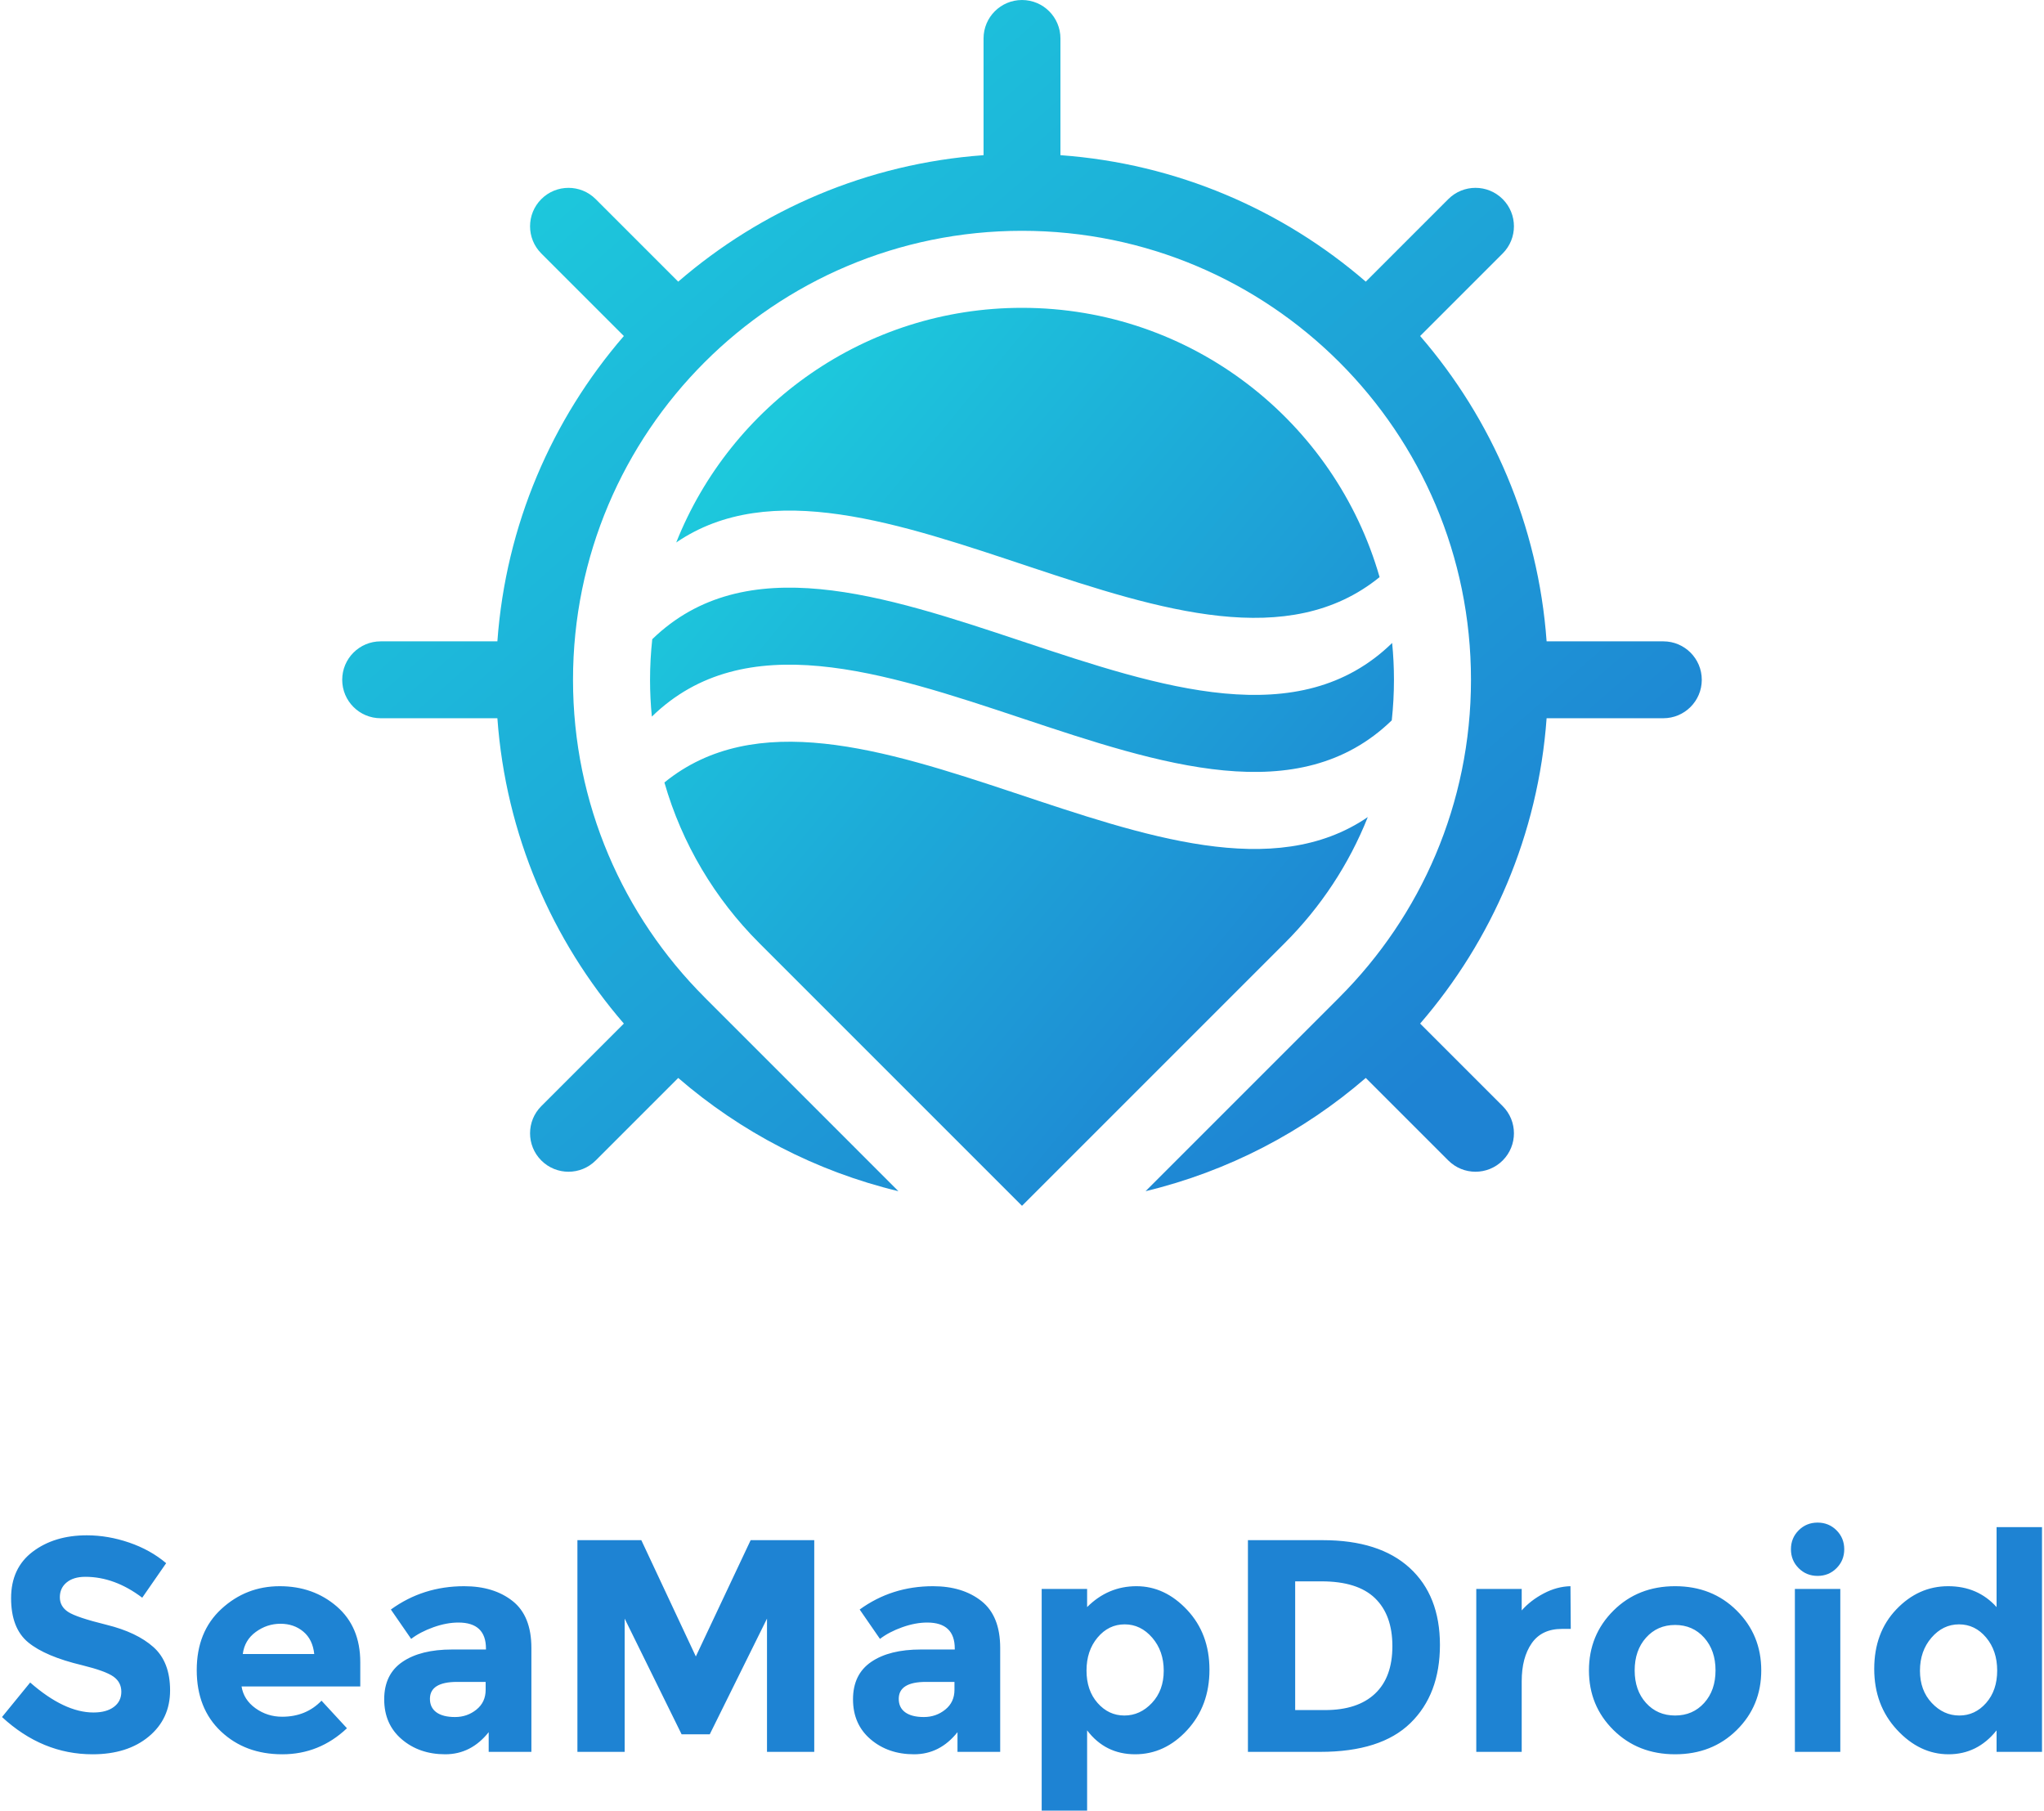 <?xml version="1.0" encoding="UTF-8"?>
<!DOCTYPE svg PUBLIC "-//W3C//DTD SVG 1.1//EN" "http://www.w3.org/Graphics/SVG/1.1/DTD/svg11.dtd">
<!-- Creator: CorelDRAW X7 -->
<svg xmlns="http://www.w3.org/2000/svg" xml:space="preserve" width="289px" height="256px" version="1.1" style="shape-rendering:geometricPrecision; text-rendering:geometricPrecision; image-rendering:optimizeQuality; fill-rule:evenodd; clip-rule:evenodd"
viewBox="0 0 13486146 11969633"
 xmlns:xlink="http://www.w3.org/1999/xlink">
 <defs>
  <style type="text/css">
   <![CDATA[
    .fil2 {fill:#1E83D3;fill-rule:nonzero}
    .fil0 {fill:url(#id0)}
    .fil1 {fill:url(#id1)}
   ]]>
  </style>
  <linearGradient id="id0" gradientUnits="userSpaceOnUse" x1="3.9831e+006" y1="787208" x2="9.50304e+006" y2="7.08748e+006">
   <stop offset="0" style="stop-opacity:1; stop-color:#1DC8DC"/>
   <stop offset="1" style="stop-opacity:1; stop-color:#1E83D3"/>
  </linearGradient>
  <linearGradient id="id1" gradientUnits="userSpaceOnUse" xlink:href="#id0" x1="4.68089e+006" y1="3.2948e+006" x2="8.80528e+006" y2="6.71159e+006">
  </linearGradient>
 </defs>
 <g id="Layer_x0020_1">
  <g id="_1911116786416">
   <g>
    <path class="fil0" d="M6997221 1025837c769138,55560 1468968,361156 2018507,836044l545636 -545636c99234,-99264 260152,-99264 359415,0 99234,99234 99234,260181 -30,359385l-545636 545667c474918,549508 780514,1249338 836074,2018506l771689 0c140357,0 254149,113792 254149,254148 0,140357 -113792,254148 -254149,254118l-771689 0c-55560,769138 -361156,1468968 -836044,2018507l545636 545636c99234,99264 99234,260212 0,359446 -99263,99264 -260151,99234 -359415,-30l-545636 -545637c-412094,356174 -908744,617045 -1455761,748697l1281906 -1281936 -150 -151c537172,-537081 869513,-1278994 869513,-2098650 0,-1639280 -1328882,-2968162 -2968163,-2968162 -1639280,0 -2968162,1328882 -2968162,2968162 0,819656 332370,1561539 869542,2098620l-180 181 1281906 1281936c-547017,-131652 -1043637,-392523 -1455760,-748667l-545637 545637c-99234,99264 -260151,99264 -359415,0 -99234,-99234 -99234,-260182 30,-359386l545636 -545666c-474918,-549509 -780514,-1249339 -836074,-2018507l-771689 0c-140356,0 -254148,-113791 -254148,-254148 0,-140356 113792,-254148 254148,-254118l771689 0c55560,-769138 361156,-1468968 836044,-2018506l-545636 -545637c-99234,-99264 -99234,-260211 0,-359445 99264,-99264 260151,-99234 359415,30l545637 545636c549508,-474918 1249368,-780514 2018506,-836074l0 -771689c0,-140356 113792,-254148 254148,-254148 140356,0 254148,113792 254148,254148l0 771689z"/>
    <path class="fil1" d="M6743073 2035016c1122520,30 2069354,752268 2363994,1780117 -1199271,975740 -3408381,-1077886 -4649886,-228815 361187,-908743 1248499,-1551272 2285892,-1551302zm2446990 2215533c7894,80084 11976,161248 11976,243402 0,90650 -4923,180098 -14498,268226 -1230188,1192638 -3662950,-1222354 -4891487,-24823 -7864,-80084 -11917,-161278 -11917,-243403 0,-90709 5073,-180218 14648,-268375 1230249,-1192218 3662770,1222414 4891278,24973zm-160978 1150915c-124778,314061 -312350,596274 -547287,831212l-1738725 1738694 -1738694 -1738694c-290678,-290678 -508867,-653785 -625300,-1059906 1199331,-975740 3408472,1077976 4650006,228694z"/>
   </g>
   <path class="fil2" d="M550559 10424003c-52048,0 -93080,12367 -123127,37070 -30016,24673 -45054,57391 -45054,98063 0,40732 18400,73090 55080,97133 36710,24013 121446,52379 254268,85066 132822,32718 235898,81765 309348,147170 73390,65406 110100,160828 110100,286296 0,125468 -47036,227223 -141167,305326 -94071,78072 -217888,117123 -371392,117123 -221550,0 -421099,-82094 -598615,-246284l186191 -228214c150832,132132 290318,198198 418427,198198 57422,0 102476,-12337 135134,-37040 32718,-24673 49077,-58052 49077,-100074 0,-42053 -17350,-75461 -52079,-100135 -34669,-24673 -103406,-49707 -206182,-75071 -162838,-38721 -281973,-89088 -357374,-151162 -75401,-62073 -113131,-159506 -113131,-292328 0,-132793 47726,-235238 143147,-307307 95452,-72070 214557,-108119 357375,-108119 93440,0 186851,16029 280292,48056 93441,32057 174845,77412 244273,136154l-158186 228214c-121446,-92060 -246915,-138135 -376405,-138135zm1729840 1001074c-121446,114782 -263934,172173 -427432,172173 -163529,0 -298663,-50367 -405431,-151162 -106798,-100795 -160197,-235928 -160197,-405430 0,-169502 54390,-304305 163199,-404410 108779,-100104 237249,-150171 385409,-150171 148131,0 273929,44724 377395,134142 103437,89449 155155,212246 155155,368391l0 160167 -784837 0c9365,58711 40042,106798 92120,144138 52049,37370 110791,56070 176166,56070 105447,0 192194,-35359 260271,-106107l168182 182199zm-216238 -490527c-6663,-64085 -30676,-113431 -72069,-148160 -41362,-34699 -91730,-52049 -151132,-52049 -59402,0 -113792,18010 -163199,54060 -49376,36049 -78072,84736 -86086,146149l472486 0zm1435500 646672l-282273 0 0 -130121c-77442,97433 -173194,146149 -287316,146149 -114122,0 -209904,-33048 -287286,-99114 -77412,-66065 -116133,-154163 -116133,-264263 0,-110100 40041,-192555 120125,-247275 80083,-54719 189523,-82064 328348,-82064l224222 0 0 -6003c0,-114813 -60723,-172204 -182199,-172204 -52048,0 -107098,10356 -165150,31037 -58051,20681 -107098,46375 -147170,77082l-134112 -194206c141466,-102775 302984,-154163 484493,-154163 130811,0 237579,32717 320334,98123 82755,65405 124117,168812 124117,310308l0 686714zm-302324 -410443l0 -52019 -188172 0c-120126,0 -180188,37341 -180188,112081 0,38721 14348,68437 43043,89119 28696,20681 69728,31006 123127,31006 53399,0 100465,-16328 141137,-49016 40732,-32718 61053,-76452 61053,-131171zm1859960 -470476l-378385 764785 -186191 0 -376405 -764785 0 880919 -312319 0 0 -1399451 422449 0 360376 768808 362387 -768808 420438 0 0 1399451 -312350 0 0 -880919zm1541608 880919l-282303 0 0 -130121c-77413,97433 -173165,146149 -287287,146149 -114122,0 -209904,-33048 -287286,-99114 -77412,-66065 -116133,-154163 -116133,-264263 0,-110100 40042,-192555 120126,-247275 80083,-54719 189522,-82064 328318,-82064l224252 0 0 -6003c0,-114813 -60723,-172204 -182199,-172204 -52049,0 -107098,10356 -165180,31037 -58052,20681 -107068,46375 -147140,77082l-134113 -194206c141467,-102775 302985,-154163 484493,-154163 130811,0 237579,32717 320334,98123 82755,65405 124118,168812 124118,310308l0 686714zm-302324 -410443l0 -52019 -188173 0c-120125,0 -180187,37341 -180187,112081 0,38721 14347,68437 43043,89119 28695,20681 69728,31006 123127,31006 53399,0 100434,-16328 141136,-49016 40733,-32718 61054,-76452 61054,-131171zm1203263 -684702c125468,0 237249,52408 335373,157195 98093,104727 147139,236558 147139,395375 0,158846 -49046,291638 -147139,398436 -98124,106798 -212906,160167 -344378,160167 -131471,0 -237248,-52708 -317332,-158156l0 530539 -300313 0 0 -1465547 300313 0 0 120126c92090,-92090 200869,-138135 326337,-138135zm-330329 557582c0,87438 24343,158847 73060,214227 48746,55410 107788,83085 177186,83085 69428,0 130151,-27675 182199,-83085 52048,-55380 78072,-126459 78072,-213236 0,-86747 -25334,-159477 -76061,-218188 -50728,-58742 -111451,-88128 -182199,-88128 -70719,0 -130451,29055 -179197,87107 -48717,58082 -73060,130811 -73060,218218zm1561628 -861888c249586,0 441120,61053 574602,183190 133483,122106 200209,291968 200209,509527 0,217558 -65045,389731 -195196,516550 -130151,126789 -328678,190184 -595613,190184l-478520 0 0 -1399451 494518 0zm15999 1123180c142817,0 252617,-36049 329369,-108118 76752,-72069 115112,-176856 115112,-314331 0,-137505 -38360,-243252 -115112,-317362 -76752,-74051 -194566,-111091 -353382,-111091l-174185 0 0 850902 198198 0zm1565650 -536571c-89418,0 -156144,31697 -200208,95092 -44034,63394 -66066,147170 -66066,251266l0 466484 -300313 0 0 -1077136 300313 0 0 142188c38691,-44064 87077,-81465 145159,-112141 58051,-30707 117123,-46706 177186,-48056l1981 282303 -58052 0zm480501 274289c0,88098 25064,159837 75101,215217 50037,55410 114092,83085 192195,83085 78072,0 142157,-27675 192194,-83085 50067,-55380 75071,-127119 75071,-215217 0,-88098 -25004,-160167 -75071,-216207 -50037,-56071 -114122,-84106 -192194,-84106 -78103,0 -142158,28035 -192195,84106 -50037,56040 -75101,128109 -75101,216207zm836885 0c0,156175 -54059,287616 -162178,394414 -108089,106798 -243912,160167 -407411,160167 -163499,0 -299293,-53369 -407412,-160167 -108118,-106798 -162178,-238239 -162178,-394414 0,-156145 54060,-287976 162178,-395405 108119,-107458 243913,-161187 407412,-161187 163499,0 299322,53729 407411,161187 108119,107429 162178,239260 162178,395405zm522554 538553l-300313 0 0 -1077136 300313 0 0 1077136zm-275280 -1214280c-34038,-34039 -51057,-75731 -51057,-125108 0,-49407 17019,-91130 51057,-125138 34039,-34039 75732,-51058 125108,-51058 49407,0 91130,17019 125138,51058 34039,34008 51058,75731 51058,125138 0,49377 -17019,91069 -51058,125108 -34008,34068 -75731,51058 -125138,51058 -49376,0 -91069,-16990 -125108,-51058zm991049 1230308c-127449,0 -241241,-54059 -341376,-162178 -100104,-108119 -150141,-242231 -150141,-402428 0,-160167 48716,-291309 146149,-393394 97433,-102116 211555,-153173 342366,-153173 130811,0 237579,46045 320334,138135l0 -528527 300313 0 0 1485537 -300313 0 0 -142128c-84075,105448 -189853,158156 -317332,158156zm-189193 -552600c0,86777 26024,157856 78072,213236 52049,55410 112802,83085 182199,83085 69398,0 128470,-27675 177187,-83085 48716,-55380 73059,-126789 73059,-214227 0,-87407 -24343,-160136 -73059,-218218 -48717,-58052 -108449,-87107 -179198,-87107 -70718,0 -131471,29386 -182199,88128 -50697,58711 -76061,131441 -76061,218188z"/>
  </g>
 </g>
</svg>
